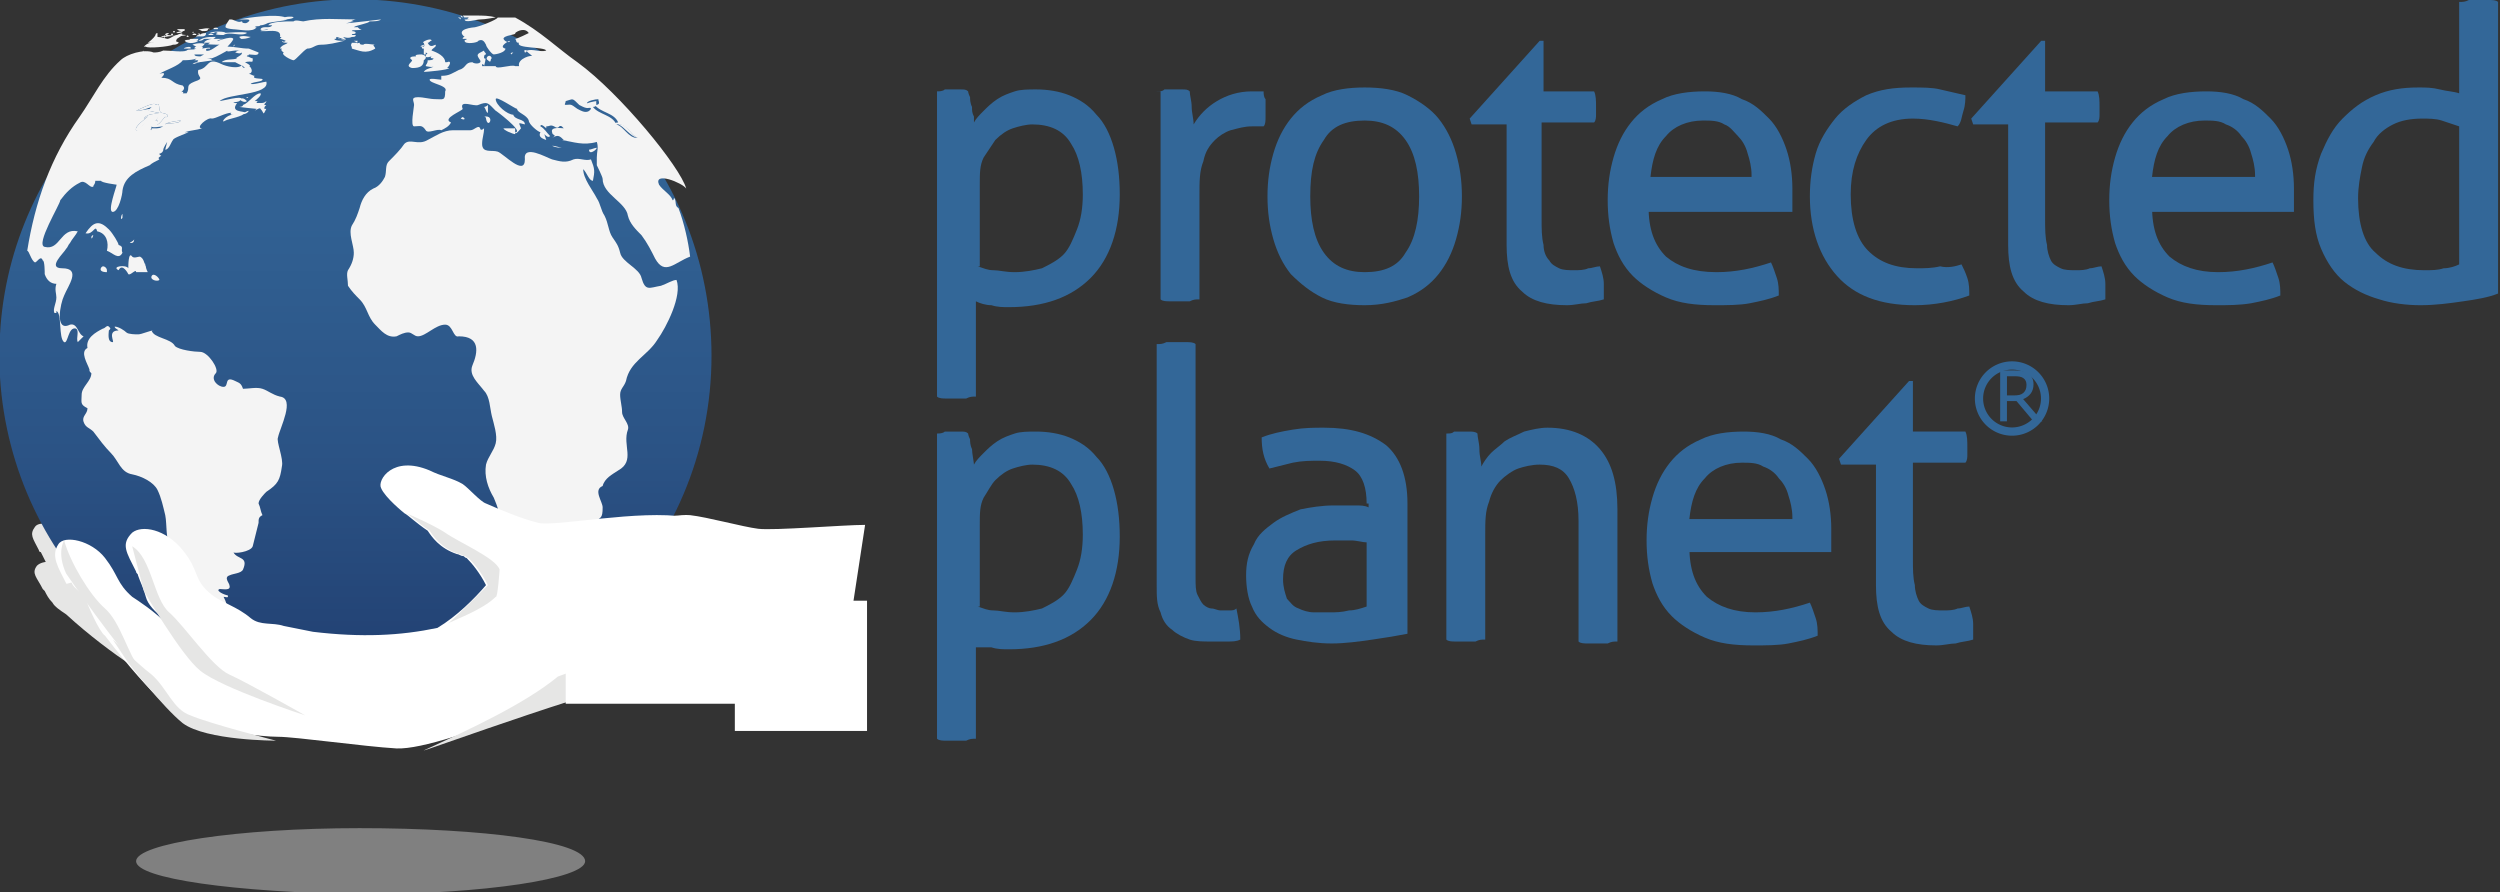 <svg xmlns="http://www.w3.org/2000/svg" xmlns:xlink="http://www.w3.org/1999/xlink" id="Layer_1" viewBox="0 0 128.6 45.9"><rect x="0" y="0" width="128.6" height="45.9" fill="#333333" stroke="none"/><style id="style2">.st0{clip-path:url(#SVGID_2_);fill:#FFFFFF;} .st1{clip-path:url(#SVGID_2_);fill:#E6E6E5;} .st2{clip-path:url(#SVGID_4_);fill:url(#SVGID_5_);} .st3{clip-path:url(#SVGID_7_);fill:#F4F4F4;} .st4{clip-path:url(#SVGID_9_);fill:#808080;} .st5{clip-path:url(#SVGID_11_);fill:#676766;} .st6{clip-path:url(#SVGID_13_);fill:#FFFFFF;} .st7{clip-path:url(#SVGID_13_);fill:#E6E6E5;} .st8{clip-path:url(#SVGID_15_);fill:url(#SVGID_16_);} .st9{fill:#FFFFFF;} .st10{clip-path:url(#SVGID_18_);fill:#336798;} .st11{fill:#336798;} .st12{font-family:&apos;Myriad-Roman&apos;;} .st13{font-size:3.601px;} .st14{clip-path:url(#SVGID_20_);fill:none;stroke:#336798;stroke-width:0.424;}</style><g id="g16"><defs id="defs5"><path id="SVGID_1_" d="M0 0h128.6v45.9H0z"/></defs><clipPath id="SVGID_2_"><use xlink:href="#SVGID_1_" id="use7" overflow="visible"/></clipPath><path class="st0" d="M8.2 29.1c-1.1.1-.5.7-.2 1.4 0 0-1.8 3.8-.4 4.3.7.3 1.6 2.2 2.5 2.5 1.1.3 3.3.6 4.2.6.9 0 4.4.5 6.1.6 2.6.1 11.2-4 14.2-4.2 2.9-.1 8.8-.1 8.8-.1l1.1-7.2c-1.1 0-4.7.3-5.5.2s-2.6-.6-3.5-.7c-1-.1-3.4.7-4.7.5" clip-path="url(#SVGID_2_)" id="path10"/><path class="st1" d="M12.7 30c-.4 0-4.6-.3-5-.3-.3 0-.6 0-.9-.1-.4-.1-.7.1-1.1-.2-.5-.3-1-.4-1.3-.6-.6-.4-.4-.7-1-1.3-.6-.6-1.4-.7-1.6-.4-.3.4-.1.6.2 1.2 0 0 0 .1.1.1l.3.6c.1.2.3.4.6.6C5.2 32 8.2 32 8.2 32c.4 0 4.4.4 4.8.4l-.3-2.4z" clip-path="url(#SVGID_2_)" id="path12"/><path class="st1" d="M13 31c-.4.1-4.6.1-5 .1h-.9c-.4-.1-.7.1-1.1-.1-.5-.3-1-.3-1.3-.5-.7-.4-.5-.6-1.1-1.2-.6-.5-1.4-.5-1.7-.2-.3.4 0 .6.3 1.2l.1.1c.1.2.2.4.4.6.1.2.4.4.7.6 2.4 2.2 4.9 3.6 4.9 3.6.4 0 4.9-1.6 5.3-1.6L13 31z" clip-path="url(#SVGID_2_)" id="path14"/></g><g id="g37"><defs id="defs19"><path id="SVGID_3_" d="M17.1 0C7.9.6.5 8 0 17.2v2.2C.6 29 8.5 36.6 18.3 36.6c10.1 0 18.3-8.2 18.3-18.3C36.6 8.5 29 .6 19.4 0h-2.3z"/></defs><clipPath id="SVGID_4_"><use xlink:href="#SVGID_3_" id="use21" overflow="visible"/></clipPath><linearGradient id="SVGID_5_" gradientUnits="userSpaceOnUse" x1="-192.008" y1="372.853" x2="-191.009" y2="372.853" gradientTransform="matrix(0 36.608 36.608 0 -13631.234 7029.082)"><stop offset="0" id="stop24" stop-color="#336698"/><stop offset=".295" id="stop26" stop-color="#316193"/><stop offset=".634" id="stop28" stop-color="#2B5385"/><stop offset=".993" id="stop30" stop-color="#203D6F"/><stop offset="1" id="stop32" stop-color="#203C6E"/></linearGradient><path class="st2" clip-path="url(#SVGID_4_)" id="rect35" d="M0 0h36.6v36.6H0z"/></g><g id="g217"><defs id="defs40"><path id="SVGID_6_" d="M1.4.8h34.1v31.3H1.4z"/></defs><clipPath id="SVGID_7_"><use xlink:href="#SVGID_6_" id="use42" overflow="visible"/></clipPath><path class="st3" d="M29.2 6.2c.3.1.6-.1.9-.1.4 0 .8.3 1.2.4.2 0 .2-.1.4-.1-.2-.5-.9-.5-1.2-.9.3 0 .1-.3.2-.3-.1 0-.6.1-.6.2s.3.1.3.2c-.2.3-.5.1-.7 0-.4-.3-.3-.2-.7-.2 0 .1-.1.1-.1.3.2.2-.1.1.3.5" clip-path="url(#SVGID_7_)" id="path45"/><path class="st3" d="M7 6.7c.1.2.5-.5.6-.5.2-.3.8-.5.4 0h.1c0 .1-.1.1 0 .2.1 0 .3-.3.4-.4 0 .1.4-.1-.2-.2-.2-.1 0-.6-.3-.4 0-.2-.8.2-1 .3.3 0 .5-.1.8-.2l-.2.2c.2 0 .4.1.6.1-.2.1-.6 0-.8.3.1 0 .1-.1.2-.1-.1.1-.7.5-.6.7" clip-path="url(#SVGID_7_)" id="path47"/><path class="st3" d="M32.8 7.1c-.3-.1-.6-.8-1-.7.3.1.6.6 1 .7" clip-path="url(#SVGID_7_)" id="path49"/><path class="st3" d="M8.5 6.4c0-.1.7 0 .8-.2-.1 0-.8.1-.8.2" clip-path="url(#SVGID_7_)" id="path51"/><path class="st3" d="M13 1.2h-.2.2c.1 0 0 0 0 0" clip-path="url(#SVGID_7_)" id="path53"/><path class="st3" d="M13.4 1.1" clip-path="url(#SVGID_7_)" id="path55"/><path class="st3" d="M7.8 6.6c0 .1-.1.2 0 .2s.4-.1.6-.2h-.6" clip-path="url(#SVGID_7_)" id="path57"/><path class="st3" d="M13 2.6" clip-path="url(#SVGID_7_)" id="path59"/><path class="st3" d="M6.6 13.7" clip-path="url(#SVGID_7_)" id="path61"/><path class="st3" d="M19 1.1h-.1.1" clip-path="url(#SVGID_7_)" id="path63"/><path class="st3" d="M16.9 1h.2-.2" clip-path="url(#SVGID_7_)" id="path65"/><path class="st3" d="M17.5 1.1h.3c0-.1-.1-.1-.3 0 .1 0 0 0 0 0" clip-path="url(#SVGID_7_)" id="path67"/><path class="st3" d="M9.6 2.6" clip-path="url(#SVGID_7_)" id="path69"/><path class="st3" d="M8.1 2.6h.3-.3" clip-path="url(#SVGID_7_)" id="path71"/><path class="st3" d="M12 2.4l.1-.1s-.1 0-.1.1" clip-path="url(#SVGID_7_)" id="path73"/><path class="st3" d="M8.3 2.6c.1 0 .1 0 0 0 .1 0 .1 0 0 0" clip-path="url(#SVGID_7_)" id="path75"/><path class="st3" d="M11.5 1.9c.1 0 0 0 0 0" clip-path="url(#SVGID_7_)" id="path77"/><path class="st3" d="M3.1 10.3c.3-.4.6-.7 1-.9.3-.2.5.3.7.2 0-.1.1-.1.1-.3h-.1.4c0 .1.8.2.8.2 0 .1-.5 1.4-.2 1.4s.5-.9.5-1.1c.1-.7.7-1 1.4-1.3.1-.1.3-.2.5-.3-.1-.1 0-.1.1-.2 0 0-.1 0-.1-.1.1 0 .2-.1.2-.2s.2-.4.2-.4l-.1.4c.2 0 .3-.4.4-.5 0-.1.6-.3.8-.4h-.2c.3-.1.6-.1.9-.2-.4 0 .3-.6.5-.5.2 0 .7-.3 1-.3-.1.1 0 .1.1.1-.4 0-.7.5-.4.3.2-.1.9-.2 1-.4 0-.1-.8 0-.4-.5H12c.1-.1.3 0 .4-.2.1-.2-1 .1-1.1.1.4-.4 2.6-.3 2.4-1-.1 0-.8.2-.8.1.2-.1.6-.1.6-.2.1-.1-.6 0-.4-.2-.1 0-.2-.1-.3-.1.4-.1-.1-.7-.3-.4l.1.1c-.1 0-.2-.1-.1-.2-.2.3-.9.1-1.1 0-.8-.4-.6.2-1.2.3-.1.4.4.4-.2.6-.5.2-.2.3-.4.6h-.3.1c.1-.1-.1-.1-.1 0 0-.1.3-.2.1-.4-.6-.1-.5-.4-1.1-.4.2-.2.2-.3-.1-.2.3-.2 1-.4 1.2-.7h-.1c.3 0 .8 0 1-.2-.1 0-.3 0-.3-.1h.5c-.2.1-.4.2-.5.3h.2s-.1.1 0 .1c.2 0 .6-.1.9-.1h-.2c0-.1-.3-.1-.3-.1H10.9s0-.1 0 0c.3-.1.6-.3.8-.4h-.3.3c-.1.1.3 0 .4 0h.3c-.1 0-.2 0-.3.1 0 0 .3.1.3 0 .2.1-.4.3-.2.3-.2.1-.6 0-.8.2h.7c.2.1.5.3.7.2.2 0-.2-.2-.2-.2.4-.1.4.1.4-.2-.1 0-.2-.1-.3-.1 0-.1.1 0 .1-.1.2 0 .5.1.5-.1l-.5-.2h0c-.4 0-.7-.1-1.1-.1.3-.3.3-.4.3-.4-.1-.2-1 .2-.8.1-.1 0 .2-.1.3-.1h-.6c.1 0 .1 0 .2-.1-.4 0-.6 0-.9.2.1 0 .2 0 .3-.1h-.1.5c-.1 0-.4.1-.4.2h.3c-.1.1-.2.1-.3 0-.1.1.7.1.8.1-.1 0-.5.4-.7.3 0-.1 0-.1.2-.1.1-.1-.4 0-.4 0 .1-.1-.1-.1.1-.1h-.2c.1 0 .1 0 .2-.1s-.4-.1-.6 0l.2.1s-.1 0-.1.1h.1c-.2.1-.4 0-.5.1-.1 0-.1 0 0 0-.2.1-.8 0-1.2 0-.2.1-.4.1-.5.1-.5-.2-1.4.1-1.7.4C5.3 3.9 4.8 5 4.1 6c-1.5 2.1-2.3 4.4-2.7 6.9.1 0 .2.5.4.6.1 0 .3-.4.4-.1.1 0 .1.6.1.7.1.3.3.5.6.5-.1.3 0 .5 0 .7 0 .3-.2.6-.1.8h.1V16c.3.1.1 1.4.4 1.6.2.1.2-.8.6-.7.2.1 0 .5.1.7l.3-.3c-.3-.1-.3-.7-.7-.6-.8.4-.5-1.1-.3-1.5.2-.5.9-1.4-.1-1.4-.8 0 .1-.8.2-1 .1-.1.1-.2.2-.3.1-.2.3-.4.4-.6-.9-.2-.9 1-1.7.8-.5-.1.8-2.2.8-2.4M13 2.6c-.1 0 0 0 0 0M7.8 6.7c-.1 0 0-.1 0-.2 0 .1.5 0 .6 0-.2.1-.5.2-.6.2m1.5-.5c-.1.2-.7.1-.8.2 0-.1.7-.2.8-.2m-1.9-.1c.2-.3.6-.2.8-.3-.2 0-.4-.1-.6-.1.1 0 .1-.1.2-.1-.3 0-.5.1-.8.1.2-.1 1-.5 1-.3.3-.2.1.3.3.4.6.1.2.3.2.2-.1.1-.3.4-.4.4v-.2H8c.5-.5-.1-.4-.4-.1-.1.1-.5.7-.6.6-.1-.2.5-.6.6-.7-.1 0-.1.1-.2.1" clip-path="url(#SVGID_7_)" id="path79"/><path class="st3" d="M12.8 5.7c-.1 0-.2.1-.3.1-.1.1.2.1.3-.1-.2.1-.1.1 0 0" clip-path="url(#SVGID_7_)" id="path81"/><path class="st3" d="M13.4 5.3h-.1.1-.2s0-.1.1-.1h-.2s.4-.3.3-.4c-.3 0-.6.5-.9.6 0 .1-.2.1-.2.1s.8.1.9.1l-.1.1s.3-.2.3-.1c.2.2.1.4.3 0h-.1c0-.1 0-.1.1-.2h-.1c0-.1.1-.1.1-.2-.1.1-.2.1-.3.1" clip-path="url(#SVGID_7_)" id="path83"/><path class="st3" d="M9.9 3.3c.1 0 .3-.1.4-.1-.2 0-.3 0-.4.1" clip-path="url(#SVGID_7_)" id="path85"/><path class="st3" d="M8.7 1.7c-.1 0-.2 0-.2.1.1 0 .1 0 .2-.1 0 0 .1 0 0 0" clip-path="url(#SVGID_7_)" id="path87"/><path class="st3" d="M8.8 1.8h.1c0-.1-.1-.1-.1 0-.1 0 0 0 0 0" clip-path="url(#SVGID_7_)" id="path89"/><path class="st3" d="M9 1.6h-.1c0 .1.1.1.1 0" clip-path="url(#SVGID_7_)" id="path91"/><path class="st3" d="M12.3 5.1c.1.1.3.2.4.1-.1-.1-.2-.2-.4-.1" clip-path="url(#SVGID_7_)" id="path93"/><path class="st3" d="M9.4 1.6c-.2 0-.1 0 0 0s.1 0 0 0c.1 0 .1 0 .1-.1h-.4c.1.1.2.1.3.1-.2 0-.4.1-.3.1.1 0 .3 0 .3-.1" clip-path="url(#SVGID_7_)" id="path95"/><path class="st3" d="M7.4 2.6l-.1.1s.1 0 .1-.1" clip-path="url(#SVGID_7_)" id="path97"/><path class="st3" d="M9.6 1.6" clip-path="url(#SVGID_7_)" id="path99"/><path class="st3" d="M7.5 2.4c.1.1 1.2 0 1.4-.1 0 0 0-.1 0 0 .1 0 .2 0 .3-.1-.1-.1-.2 0-.1-.2l.3-.2c-.4-.1-.6.2-.8.2 0 0-.3-.1-.5-.1v-.1-.1s-.1 0-.1.1c-.1.2-.4.4-.4.4h.3c-.2 0-.3 0-.5.2h.1" clip-path="url(#SVGID_7_)" id="path101"/><path class="st3" d="M8.5 1.9s.1 0 0 0c.1 0 .1 0 0 0 .4-.1.8 0 1.1-.1 0 0-.4 0-.2-.1 0 0-.4.1-.2.1h-.1.1c-.2.1-.4 0-.6 0 0 0-.1 0-.1.1 0-.1 0-.1 0 0 0-.1-.1-.1-.1 0h.1c-.2-.1-.2 0-.2 0h.2" clip-path="url(#SVGID_7_)" id="path103"/><path class="st3" d="M8.5 1.7s0 .2-.1.3c.1 0 .1-.2.1-.3" clip-path="url(#SVGID_7_)" id="path105"/><path class="st3" d="M6.7 10.6s0 .1 0 0c0 .1 0 0 0 0" clip-path="url(#SVGID_7_)" id="path107"/><path class="st3" d="M14.4 20.4c-.4-.1-.6-.3-.9-.4-.3-.1-.7 0-1 0-.1-.3-.2-.3-.4-.4-.6-.3-.3.3-.6.3s-.7-.4-.4-.7c.2-.2-.4-1.1-.8-1.1-.3 0-1.1-.1-1.3-.3-.2-.4-1.1-.4-1.2-.8h.1c-.2 0-.6.2-.8.2-.1 0-.5 0-.6-.1-.1-.1-.4-.3-.6-.3 0 .1.1.1.2.2-.6 0-.2.6-.3.6-.3 0-.2-.5-.2-.6.1-.1.1-.1 0-.2s-.2.1-.3.1c-.4.2-.9.5-.8 1-.4.2 0 .8.1 1.1 0 .1 0 .1.1.2 0 .4-.5.7-.5 1.1 0 .4-.1.5.3.7 0 .3-.3.4-.2.7.1.3.3.3.5.5.3.4.6.8.9 1.1.4.4.5 1 1.1 1.1.5.1 1.1.4 1.3.8.2.4.3.9.4 1.3.1.5 0 1.3.3 1.6.3.6.3 1 .3 1.7 0 .3.2.4.3.6.1.2-.1.4.3.6 0-.1.1-.1.1-.1.3.6 1.5 1 2.1 1.2 0-.3-.9-.4-.4-.7.3-.1.1-.5 0-.7.1 0 .3.1.2-.1.1.1-.7-.2-.4-.3.2 0 .6.1.5-.2 0-.1-.3-.4 0-.5.2-.1.6-.1.7-.3.3-.7-.3-.5-.5-.9 0 .1.9 0 1-.3l.3-1.2c0-.2 0-.3.2-.4-.1-.2-.1-.4-.2-.6 0-.2.3-.5.4-.6.6-.4.7-.6.8-1.3.1-.4-.3-1.3-.2-1.5.1-.5.9-2 .1-2.1" clip-path="url(#SVGID_7_)" id="path109"/><path class="st3" d="M6.7 12.5c.1 0 .2 0 .2-.2 0 .1-.3.2-.2.2" clip-path="url(#SVGID_7_)" id="path111"/><path class="st3" d="M14.4 2.1s.1 0 0 0c.1 0 0 0 0 0" clip-path="url(#SVGID_7_)" id="path113"/><path class="st3" d="M34 14.7c-.6.1-.8.3-1-.4-.1-.5-1-.8-1.1-1.3-.1-.4-.2-.5-.4-.8-.2-.3-.2-.7-.4-1.1-.2-.3-.2-.6-.4-.9-.2-.4-.7-1-.7-1.5.2.2.3.6.5.6.1-.5.1-.6-.1-1.1-.3.1-.6-.1-.9 0-.4.2-.7.1-1.1 0-.3-.1-1.5-.8-1.4 0 0 .9-1.1-.3-1.4-.4-.3-.1-.8.1-.8-.4 0-.3.1-.5.1-.8-.1.1-.2.1-.2 0-.1-.2-.3.1-.5.1h-.9c-.5 0-.9.3-1.3.5-.5.3-.9-.1-1.2.2-.2.3-.5.6-.8.9-.2.2-.1.5-.2.8-.1.2-.3.5-.6.6-.4.2-.6.6-.7 1-.1.3-.2.6-.4.9-.2.4.1 1 .1 1.4 0 .3-.1.6-.3.9-.1.2 0 .5 0 .8.2.3.4.5.6.7.4.4.4.9.8 1.3.3.3.6.7 1.1.6.2-.1.4-.2.6-.2.2 0 .3.2.5.2.4 0 .9-.6 1.4-.6.4 0 .4.7.7.6 1.1 0 1 .8.7 1.5-.2.5.3.9.6 1.3.3.3.3.9.4 1.3.1.4.3 1 .2 1.4-.1.4-.4.7-.5 1.1-.1.6.1 1.2.4 1.7.2.5.3.7.3 1.2.1 1.2 1 2 1 3.1.1-.1.5.2.8 0 .3-.2.6-.1 1-.1 0-.1.6-.4.8-.5.3-.4.5-.9.8-1.3.4-.4-.1-.7.4-1.1.4-.3.5-.2.5-.8 0-.3-.5-.9 0-1.1.1-.4.5-.6.8-.8.9-.5.2-1.3.5-2.1.1-.3-.3-.6-.3-.9 0-.3-.1-.6-.1-.9 0-.3.2-.4.3-.7.2-1 1.1-1.3 1.6-2.1.5-.7 1.3-2.3 1-3.1-.2 0-.5.2-.8.3" clip-path="url(#SVGID_7_)" id="path115"/><path class="st3" d="M17.4 2c0-.1.3.2.4 0-.1 0-.1-.1-.2-.1.1 0 .3.1.5 0 .1 0 .2 0 .2-.1h-.2c0-.1.1 0 .2-.1 0-.1-.2-.1-.2-.1 0-.1.4 0 .5-.1-.1 0-.1 0-.2-.1h.1-.3c.1-.1.8-.2.8-.3.2 0 .5 0 .6-.1 0 0-1.7.2-1.8.2l.4-.1H18c.1 0 .2-.1.3-.1-.9 0-1.8-.1-2.7.1h-.1.1c-.1 0-.4-.1-.5 0h-.2c-.1 0-1 0-1.1.2h.2c-.1.2-.5 0-.6.2 0 .1.4 0 .4 0-.1.1-.3 0-.4.1H13.7c.2 0 .8-.1.7.3.1 0 .1 0 0 .1.1 0 .3.1.3.1-.1.1-.2 0-.2 0 0 .1.2.1.3.1-.1.1-.3.1-.4.3h.1c-.1.1.1.2.1.2-.2.1.4.4.5.4.1 0 .5-.5.7-.6.3 0 .4-.2.7-.2.4 0 .8-.1 1.2-.2-.1 0-.5 0-.5-.1.1 0 .1 0 .1-.1.1 0 .5.2.5.1 0 .1-.3 0-.4 0m1.6-.9h-.1.1m-1.5 0s.1 0 0 0h.3c-.1-.1-.2 0-.3 0m-.6-.1h.2-.2" clip-path="url(#SVGID_7_)" id="path117"/><path class="st3" d="M6.5 10.5s-.1 0-.1.1c0-.1.1-.1.1-.1.1 0 .1 0 0 0" clip-path="url(#SVGID_7_)" id="path119"/><path class="st3" d="M18.1 2.5c.4.1.7.3 1.2 0 0-.1-.2-.2 0-.2-.1 0-.6-.1-.6 0-.1 0-.2 0-.2-.1-.1 0-.2.1-.1-.1h-.2l.2.1h-.3c-.1.2 0 .1 0 .3.1-.1.1-.1 0 0" clip-path="url(#SVGID_7_)" id="path121"/><path class="st3" d="M12.7 5c-.1.1.2 0 0 0" clip-path="url(#SVGID_7_)" id="path123"/><path class="st3" d="M5.3 13.7c-.1 0-.3.3.2.3v-.1c0-.1-.1-.2-.2-.2" clip-path="url(#SVGID_7_)" id="path125"/><path class="st3" d="M6.1 13.9c.2-.4.5.2.5.2.1.1.4-.3.4-.1h.6s-.1-.2-.1-.3c-.1-.2-.1-.4-.3-.5-.1 0-.3.1-.4 0-.2-.3-.2.5-.2.6-.1-.2-.9-.1-.5.1m.5-.2" clip-path="url(#SVGID_7_)" id="path127"/><path class="st3" d="M12 5.6c-.1.1.2.3.3.1-.1.1-.2 0-.3-.1" clip-path="url(#SVGID_7_)" id="path129"/><path class="st3" d="M6.3 13c-.1-.2.1-.3-.2-.4 0-.1-.3-.6-.5-.8-.5-.5-.8-.4-1.2.2.4.1.5-.5.6-.1.5.1.6.6.5 1 .3.1.6.5.8.1" clip-path="url(#SVGID_7_)" id="path131"/><path class="st3" d="M7.8 14.2c-.1.2.3.3.4.2 0-.1-.3-.4-.4-.2" clip-path="url(#SVGID_7_)" id="path133"/><path class="st3" d="M7.5 13.6c-.1-.1-.1 0 0 0" clip-path="url(#SVGID_7_)" id="path135"/><path class="st3" d="M6.3 11.2V11c-.1.1-.1.4 0 .2" clip-path="url(#SVGID_7_)" id="path137"/><path class="st3" d="M4.8 12.1c-.1 0-.1.1-.1.1s0 .2.1-.1c0-.1 0 0 0 0" clip-path="url(#SVGID_7_)" id="path139"/><path class="st3" d="M10.7 1.8s-.1 0 0 0h.3c-.1-.1-.2-.1-.3 0" clip-path="url(#SVGID_7_)" id="path141"/><path class="st3" d="M25 6.1c.1.6.5-.2-.1-.1 0 0 .1 0 .1.1" clip-path="url(#SVGID_7_)" id="path143"/><path class="st3" d="M21.2 3.5c.4 0 .6-.1.6-.4 0 0 .3-.2-.1-.3-.1 0-.4 0-.3.1-.1 0-.3 0-.3.1l.1.1c0 .1-.4.3 0 .4" clip-path="url(#SVGID_7_)" id="path145"/><path class="st3" d="M25.1 5.8v-.3-.1s-.1.1-.2.1c.1.1.1.3.2.3" clip-path="url(#SVGID_7_)" id="path147"/><path class="st3" d="M28.9 7.6c-.1 0-.3-.1-.5-.1.2.1.4.1.5.1" clip-path="url(#SVGID_7_)" id="path149"/><path class="st3" d="M23.7 6.1s.2.1.2 0c-.1-.1-.1-.1-.2 0" clip-path="url(#SVGID_7_)" id="path151"/><path class="st3" d="M22.1 3c-.1 0-.1 0 0 0 0 .1 0 .1 0 0" clip-path="url(#SVGID_7_)" id="path153"/><path class="st3" d="M21.7 2.4c.1 0 .1 0 .1-.1 0 0-.3.1-.1.1" clip-path="url(#SVGID_7_)" id="path155"/><path class="st3" d="M21.7 2.4c0 .1 0 .1.1.1v.3h.1v-.1c.2.1 0 0 0 .2 0 .1.3 0 .3 0-.1.1 0 .1.1.1 0 .1-.2.1-.3.1 0 .2-.1.2-.1.3 0 0 .4.1.4 0 0 .1-.4.1-.5.3.1 0 1.3-.1 1.3-.2H23c.2-.2.2-.4 0-.3h-.1c0-.3-.4-.5-.7-.6 0-.1.3-.2.2-.3-.2.1-.3.1-.4-.1.1 0 .1-.1.2-.1 0-.2-.6.1-.4.1.1.3-.1.2-.1.2" clip-path="url(#SVGID_7_)" id="path157"/><path class="st3" d="M9.6 1.9h.1c0-.1-.1-.1-.1 0" clip-path="url(#SVGID_7_)" id="path159"/><path class="st3" d="M25.9 6.6c0 .1.5.3.6.3v-.3h-.6" clip-path="url(#SVGID_7_)" id="path161"/><path class="st3" clip-path="url(#SVGID_7_)" id="polyline163" d="M23.6.9"/><path class="st3" d="M27 2.7c.1 0 .1-.1.1-.1s-.2-.1-.1.1c0-.1 0-.1 0 0-.1 0-.1 0 0 0" clip-path="url(#SVGID_7_)" id="path165"/><path class="st3" d="M23.6.9c-.1 0 0 0 .1.1 0-.1 0-.1-.1-.1" clip-path="url(#SVGID_7_)" id="path167"/><path class="st3" d="M23.8.9h.3c0 .1-.2.1-.3 0 .1.1.4.1.4.1h-.3c0 .2.6 0 .8 0h.5-.4-.1c.3 0 .7-.1.8-.1-.3-.1-.7-.1-1-.1h-.1-.1c0 .1.2 0 .2 0h.2-.5s-.4-.1-.2 0h-.2c.1.1.1.1 0 .1.1 0 .1 0 0 0 0-.1-.1-.1-.2-.1h.1c0 .1.1.1.1.1" clip-path="url(#SVGID_7_)" id="path169"/><path class="st3" d="M25 2.8" clip-path="url(#SVGID_7_)" id="path171"/><path class="st3" d="M26.3 2.8l.1-.1s-.2 0-.1.1" clip-path="url(#SVGID_7_)" id="path173"/><path class="st3" d="M22.7 3.9v.2c-.1 0-.6-.1-.6 0 0 .2 1 .3.8.6 0 .5-.1.4-.5.4-.3 0-.6-.1-.9-.1-.4 0-.2.2-.2.4 0 .1-.2 1.1 0 1.1.3 0 .4-.1.6.2.1.2.6-.1.8 0 .2-.1.4-.2.5-.4-.5-.2.6-.6.6-.7-.2-.5.6-.1.8-.2.5-.2.5-.1.9.3-.1-.1 1.5 1.1 1 1.1 0 .2.3-.2.3-.2-.1-.3-.2-.3.2-.2 0-.3-.5-.2-.6-.5-.3 0-.9-.5-.9-.8 0-.2 1 .5 1.1.5 0 .2.5.3.6.6 0 .2.5.6.6.6-.1.2 0 .3.3.4l-.1-.3c.1.1.2.2.3.1-.2-.2-.3-.4-.5-.5 0-.2.3.1.3.1v-.1c.2 0 .2-.1.4 0 .3.2.2-.1.4 0l.1.1c-.1 0-.7-.1-.6.2 0 .2.3.1 0 .3.3-.2.4-.1.6.1h-.1c.6.1 1.1.3 1.8.1.1.3 0 .5 0 .8v.4s.3.6.3.7c0 .8 1.2 1.2 1.3 1.9.1.4.4.7.7 1 .3.4.5.8.7 1.2.5.9 1 .2 1.8-.1-.1-.8-.3-1.7-.6-2.5-.2-.1-.1-.3-.2-.5-.1 0 0 .1-.1.1-.1-.3-.5-.5-.7-.8-.3-.7 1.2-.1 1.4.2-.3-1.1-3.4-4.9-5.6-6.5-1-.7-1.9-1.6-3.2-2.3h-.7.1-.2-.4.3c0 .1-1 .5-1.2.5h.1c-.2 0-1.1.1-.6.5 0 0-.1 0-.1.1h.2c0 .1-.1 0-.1.1 0 .2.7.1.7 0 .2-.1.3 0 .4.2 0 .1.3.5.4.5.1 0 .6-.1.6-.3-.4-.1.2-.4.2-.4.1.1-.2.1-.3-.1 0-.2.7-.2.6-.3.1-.1.5-.3.7 0 0 0-.6.3-.7.3.1.1 0 .2.2.2-.2.3 1.3.2 1.4.4-.3.1-.7-.1-1 0-.1 0 .2.2.3.3 0-.1-.8.1-.7.5h-.2c-.2-.1-1 .2-1 0h-.7v-.1s.1 0 .1.1c.1-.4.1-.4 0-.4 0-.1 0-.2.1-.2 0-.1-.1-.1-.1-.2-.4.2-.4.2-.2.5.1.2-.3.2-.4.1-.4 0-.3.3-.7.4-.4.2-.5.3-.9.3m10.1 3.2c-.5 0-.7-.6-1.1-.7.5-.1.8.6 1.1.7m-3.7-1.9c.4-.1.3-.2.7.2.2.1.5.3.7 0-.1 0-.3 0-.3-.1s.4-.2.6-.2c-.1 0 .2.3-.2.3.3.4 1 .4 1.2.9-.2 0-.2.1-.4.1-.4 0-.8-.3-1.2-.4-.3 0-.6.1-.9.1-.4-.4-.1-.3-.2-.7-.1 0 0-.1 0-.2" clip-path="url(#SVGID_7_)" id="path175"/><path class="st3" d="M25.1 3.1c.2.2.1-.1.2-.1-.1-.3-.4 0-.2.1.1 0 .1 0 0 0" clip-path="url(#SVGID_7_)" id="path177"/><path class="st3" d="M30.7 7.6c-.1 0-.3.1-.4.1 0 .3.4 0 .4-.1" clip-path="url(#SVGID_7_)" id="path179"/><path class="st3" d="M10.4 1.6s-.1 0 0 0c.2 0 .3 0 .3-.1h.1c-.1-.1-.4 0-.5 0h-.1l.2.1h-.3.3" clip-path="url(#SVGID_7_)" id="path181"/><path class="st3" d="M9.9 1.7c.1 0 .1-.1 0 0 0-.1.1-.1 0 0 0-.1 0 0 0 0" clip-path="url(#SVGID_7_)" id="path183"/><path class="st3" d="M10.3 1.8c-.1 0-.2 0-.2.1.1-.1.5.1.5-.2 0 0-.3 0-.3.1-.1-.1 0-.1 0 0-.1 0-.1-.1-.2 0 .1-.1.2-.1.2 0" clip-path="url(#SVGID_7_)" id="path185"/><path class="st3" d="M11.2 1.7c-.3.1.2.1.3.1.3-.2.9.1 1.2-.1h-.1.1c0-.1-1.3 0-1.2 0h-.1.2c0-.1-.7-.1-.8 0h.2c.1-.1.2 0 .2 0" clip-path="url(#SVGID_7_)" id="path187"/><path class="st3" d="M9.8 2.5c.1-.2-.5 0-.3 0h.3" clip-path="url(#SVGID_7_)" id="path189"/><path class="st3" d="M9.5 2.1c.2.2.6.1.7 0h-.1c.1-.1 0 0-.1 0 .1 0 .2 0 .2-.1h-.4c-.1.1-.2 0-.3.1" clip-path="url(#SVGID_7_)" id="path191"/><path class="st3" d="M11.2 1.6h.1-.4.3" clip-path="url(#SVGID_7_)" id="path193"/><path class="st3" d="M10.1 1.8" clip-path="url(#SVGID_7_)" id="path195"/><path class="st3" d="M9.9 1.8h.2c0-.1-.2-.1-.2 0 0-.1 0-.1 0 0-.1 0 0 0 0 0" clip-path="url(#SVGID_7_)" id="path197"/><path class="st3" d="M11.1 1.4c-.2 0 .1 0 0 0" clip-path="url(#SVGID_7_)" id="path199"/><path class="st3" d="M11.7 1.5c-.1 0-.1 0 0 0-.1 0-.1 0 0 0-.1 0-.1 0 0 0" clip-path="url(#SVGID_7_)" id="path201"/><path class="st3" d="M11.6 1.4c-.1 0-.1 0 0 0-.1 0-.1 0 0 0" clip-path="url(#SVGID_7_)" id="path203"/><path class="st3" d="M11.2 1.5c.1-.1-.3-.1-.2 0h.2" clip-path="url(#SVGID_7_)" id="path205"/><path class="st3" d="M11.6 1.4h.3-.3c0 .1 0 .1 0 0 .1.1.4.1.5.1h.4H11.9c.4 0 1.1.2 1.3-.1h-.1c.1-.1.2 0 .3-.1.2 0 .3-.1.4-.1h-.1 0c.4-.1.8-.1 1.1-.2h-.2s.4 0 .5-.1c0-.1-.7 0-.4 0-.5-.2-1.9 0-2.4.1h.3-.1.3-.3H12.7s.2 0 .1.1c-.2.2-.3 0-.4.1.1 0 .1-.1 0-.1-.1.1-.4-.1-.5-.1h.1-.2c-.2.3-.2.3-.2.4 0-.1 0-.1 0 0h-.2.2m1.2-.2H13.1h-.3m.5-.1c.1 0 .1 0 0 0 .1 0 .1 0 0 0" clip-path="url(#SVGID_7_)" id="path207"/><path class="st3" d="M11.9 1.6c-.1 0-.2 0-.2.1 0-.1.1-.1.2-.1" clip-path="url(#SVGID_7_)" id="path209"/><path class="st3" d="M11.2 1.5" clip-path="url(#SVGID_7_)" id="path211"/><path class="st3" d="M12.6 1.2" clip-path="url(#SVGID_7_)" id="path213"/><path class="st3" d="M12.3 1.9l.1.1c.1 0 .3 0 .5-.1-.1 0-.4-.1-.6 0" clip-path="url(#SVGID_7_)" id="path215"/></g><g id="g227"><defs id="defs220"><path id="SVGID_8_" d="M7 42.6h23.1v3.3H7z"/></defs><clipPath id="SVGID_9_"><use xlink:href="#SVGID_8_" id="use222" overflow="visible"/></clipPath><path class="st4" d="M30.1 44.3c0 .9-5.2 1.7-11.5 1.7-6.5-.1-11.6-.8-11.6-1.7 0-.9 5.2-1.7 11.5-1.7 6.4 0 11.6.7 11.6 1.7" clip-path="url(#SVGID_9_)" id="path225"/></g><g id="g237"><defs id="defs230"><path id="SVGID_10_" d="M8.5 31.8h7.1v4.6H8.5z"/></defs><clipPath id="SVGID_11_"><use xlink:href="#SVGID_10_" id="use232" overflow="visible"/></clipPath><path class="st5" d="M8.6 31.8v.1c.6.5 1.1 1.1 1.7 1.6l.8.8c.2.3.5.5.8.7.6.4 1.3.6 1.9.8l1.8.6-1.8-.6c-.6-.2-1.3-.4-1.9-.8-.3-.2-.6-.4-.8-.7l-.8-.8-1.7-1.7z" clip-path="url(#SVGID_11_)" id="path235"/></g><g id="g257"><defs id="defs240"><path id="SVGID_12_" d="M0 0h128.6v45.9H0z"/></defs><clipPath id="SVGID_13_"><use xlink:href="#SVGID_12_" id="use242" overflow="visible"/></clipPath><path class="st6" d="M35.3 26.6c-2.4-.4-6.7.5-7.6.3-.8-.2-1.8-.6-2.7-1-.3-.1-.9-.8-1.2-1-.5-.3-1.1-.4-1.7-.7-1.9-.8-2.7.5-2.5.9.2.5 1.2 1.3 1.2 1.3.2.1.6.5 1.2.9.2.3.6.9 1.5 1.2.1 0 .2.1.3.1.1 0 .1.1.2.1.3.3.7.8 1 1.4-.6.7-1.5 1.6-2.5 2.2-1.9.4-3.9.5-6.4.2l-1.5-.3c-.6-.2-1.2 0-1.7-.4-.7-.6-1.5-.8-2-1.2-1-.8-.6-1.2-1.5-2.3-.9-1.1-2.1-1.3-2.6-.9-.6.6-.3 1 .2 2 0 .1.1.1.1.2.1.3.3.7.4 1.1.1.4.5.8.9 1.1.1.1.2.3.3.4-.8-.8-1.6-1.3-1.9-1.5-.8-.7-.7-1.1-1.4-2-.7-.9-2.1-1.2-2.4-.7-.4.6 0 1.2.4 2 0 .1.3-.1.3 0 .1.3.6.5.7.8.1.3.7 1.7 1 1.9 2.6 3.4 3.9 4.2 3.9 4.2 4.4 1.2 8.5.8 8.9.9v-.7c10.7 1.5 18.1-5.4 18.5-6.2" clip-path="url(#SVGID_13_)" id="path245"/><path class="st7" d="M43.3 34.5l.1-.8-.1-.4s-3.4.5-5 .6c-1.6-.4-3.7-.6-5.2-.3s-3.1.7-4.4 1.2c-1.7 1.4-4.5 2.7-6.9 3.8-.1.1 10.2-3.7 12.7-3.9 2.9-.2 8.8-.2 8.8-.2" clip-path="url(#SVGID_13_)" id="path247"/><path class="st7" d="M6.8 28.1c1 .6 1.1 2.7 1.9 3.4.8.7 2.2 2.8 3.1 3.2.9.4 3.9 2.1 3.9 2.1s-4.3-1.4-5.4-2.3c-1-.8-2.9-4.1-2.9-4.1" clip-path="url(#SVGID_13_)" id="path249"/><path class="st7" d="M3.3 27.8c.3 1.1 1.3 2.8 2.1 3.5.8.7 1.2 2.4 1.8 3.1-1-.8-3.8-4.9-3.8-4.9-.5-1.1-.1-1.7-.1-1.7" clip-path="url(#SVGID_13_)" id="path251"/><path class="st7" d="M5.8 32.9c.7.6 1.1 1.1 2 1.8.8.7 1.1 1.8 2 2.1.9.4 4.4 1.3 4.4 1.3s-3.6 0-4.8-.9c-1-.8-2.8-3.1-2.8-3.1" clip-path="url(#SVGID_13_)" id="path253"/><path class="st7" d="M20.9 26.4c.2.1.6.5 1.2.9.2.3.6.9 1.5 1.2.1 0 .2.1.3.1.1 0 .1.1.2.1.3.3.7.8 1 1.4-.1.1-2 2-2.1 2 .3-.2 1.8-.7 2.5-1.4.1.1.2-1.4.2-1.4-.2-.6-2.1-1.4-2.8-1.9-.6-.4-2-1-2-1" clip-path="url(#SVGID_13_)" id="path255"/></g><g id="g272"><defs id="defs260"><path id="SVGID_14_" d="M29.1 31.8h9v4.4h-9z"/></defs><clipPath id="SVGID_15_"><use xlink:href="#SVGID_14_" id="use262" overflow="visible"/></clipPath><linearGradient id="SVGID_16_" gradientUnits="userSpaceOnUse" x1="-200.221" y1="408.949" x2="-199.221" y2="408.949" gradientTransform="matrix(9.044 0 0 -9.044 1839.742 3732.335)"><stop offset="0" id="stop265" stop-color="#FFF"/><stop offset="1" id="stop267" stop-color="#FFF"/></linearGradient><path class="st8" clip-path="url(#SVGID_15_)" id="rect270" d="M29.1 31.8h9v4.4h-9z"/></g><path class="st9" id="rect274" d="M37.8 30.9h6.8v6.7h-6.8z"/><g id="g314"><defs id="defs277"><path id="SVGID_17_" d="M0 0h128.6v45.9H0z"/></defs><clipPath id="SVGID_18_"><use xlink:href="#SVGID_17_" id="use279" overflow="visible"/></clipPath><path class="st10" d="M48.2 4.7c.1 0 .3 0 .4-.1h.8c.2 0 .3 0 .4.1 0 0 0 .1.1.3 0 .1 0 .3.1.5 0 .2 0 .3.1.5v.3c.1-.2.3-.4.5-.6.2-.2.4-.4.7-.6.3-.2.6-.3.9-.4.3-.1.7-.1 1.1-.1.6 0 1.2.1 1.7.3.5.2 1 .5 1.4 1 .4.4.7 1 .9 1.7.2.7.3 1.5.3 2.4 0 1.8-.5 3.3-1.5 4.3s-2.4 1.5-4.2 1.5c-.3 0-.6 0-.9-.1-.3 0-.6-.1-.8-.2v4.9c-.2 0-.3 0-.5.1h-1c-.2 0-.4 0-.5-.1V4.7zm2.1 9c.3.1.5.2.8.2.3 0 .6.1 1.1.1.5 0 1-.1 1.4-.2.4-.2.8-.4 1.1-.7.3-.3.5-.8.7-1.3.2-.5.3-1.1.3-1.8 0-1.1-.2-2-.6-2.6-.4-.7-1.1-1-2-1-.3 0-.7.1-1 .2-.3.1-.6.3-.9.6l-.6.9c-.2.4-.2.8-.2 1.4v4.2z" clip-path="url(#SVGID_18_)" id="path282"/><path class="st10" d="M59.5 4.7c.2 0 .3 0 .4-.1h.9c.2 0 .3 0 .4.1 0 .2.1.5.1.8 0 .3.1.6.1.9.3-.5.7-.9 1.2-1.2.5-.3 1.1-.5 1.8-.5h.6c0 .1 0 .3.1.4V6c0 .2 0 .4-.1.5h-.6c-.4 0-.7.1-1.1.2-.3.1-.6.3-.8.5-.3.3-.5.6-.6 1.1-.2.5-.2 1-.2 1.8v5.3c-.2 0-.3 0-.5.1h-1c-.2 0-.4 0-.5-.1V4.7z" clip-path="url(#SVGID_18_)" id="path284"/><path class="st10" d="M70.2 15.7c-.8 0-1.6-.1-2.2-.4-.6-.3-1.1-.7-1.6-1.2-.4-.5-.7-1.1-.9-1.8-.2-.7-.3-1.4-.3-2.2 0-.8.1-1.5.3-2.2.2-.7.5-1.3.9-1.8s.9-.9 1.6-1.2c.6-.3 1.4-.4 2.2-.4.8 0 1.6.1 2.2.4.6.3 1.2.7 1.6 1.2.4.5.7 1.1.9 1.8.2.7.3 1.4.3 2.2 0 .8-.1 1.5-.3 2.2-.2.7-.5 1.3-.9 1.8s-.9.9-1.6 1.2c-.6.2-1.3.4-2.2.4m0-1.7c1 0 1.7-.3 2.1-1 .5-.7.7-1.7.7-2.9s-.2-2.2-.7-2.9c-.5-.7-1.2-1-2.1-1-1 0-1.7.3-2.1 1-.5.7-.7 1.6-.7 2.9 0 1.2.2 2.2.7 2.9.5.7 1.2 1 2.1 1" clip-path="url(#SVGID_18_)" id="path286"/><path class="st10" d="M77.3 6.4h-1.6l-.1-.3 3.6-4h.2v2.6H82c.1.2.1.5.1.8v.4c0 .1 0 .3-.1.4h-2.7v4.9c0 .6 0 1 .1 1.4 0 .3.1.6.3.8.1.2.3.3.5.4.2.1.5.1.8.1.2 0 .5 0 .7-.1.2 0 .4-.1.6-.1.1.3.2.6.2.9v.8c-.3.1-.6.1-.9.2-.3 0-.6.1-1 .1-1 0-1.8-.2-2.3-.7-.6-.5-.8-1.3-.8-2.4V6.4z" clip-path="url(#SVGID_18_)" id="path288"/><path class="st10" d="M84.8 10.6c0 1.2.3 2 .9 2.6.6.5 1.4.8 2.6.8 1 0 1.9-.2 2.8-.5.1.2.2.5.3.8.1.3.1.6.1.9-.5.2-1 .3-1.5.4-.5.1-1.2.1-1.8.1-1 0-1.8-.1-2.5-.4-.7-.3-1.3-.7-1.7-1.1-.5-.5-.8-1.1-1-1.7-.2-.7-.3-1.4-.3-2.2 0-.8.1-1.5.3-2.2.2-.7.5-1.3.9-1.8s.9-.9 1.6-1.2c.6-.3 1.4-.4 2.2-.4.7 0 1.4.1 1.9.4.6.2 1 .6 1.4 1 .4.4.7 1 .9 1.6.2.6.3 1.3.3 2v1.2h-7.4zM90.1 9c0-.4-.1-.8-.2-1.1-.1-.4-.3-.7-.5-.9s-.4-.5-.7-.6c-.3-.2-.7-.2-1.1-.2-.8 0-1.5.3-1.9.8-.5.5-.7 1.2-.8 2.1h5.2z" clip-path="url(#SVGID_18_)" id="path290"/><path class="st10" d="M100.9 13.6c.1.2.2.4.3.7.1.3.1.6.1.9-.8.3-1.8.5-2.8.5-1.8 0-3.1-.5-4-1.5-.9-1-1.4-2.4-1.4-4.1 0-.8.1-1.5.3-2.2.2-.7.6-1.3 1-1.8s1-.9 1.6-1.2c.7-.3 1.4-.4 2.3-.4.6 0 1.1 0 1.5.1s.9.2 1.3.3c0 .2 0 .5-.1.8-.1.3-.1.6-.3.8-.7-.2-1.5-.4-2.3-.4-1.1 0-1.9.4-2.4 1.1-.5.7-.8 1.6-.8 2.8 0 1.3.3 2.3.9 2.9.6.6 1.4.9 2.5.9.4 0 .8 0 1.2-.1.4.1.8 0 1.1-.1" clip-path="url(#SVGID_18_)" id="path292"/><path class="st10" d="M103.1 6.4h-1.6l-.1-.3 3.6-4h.2v2.6h2.7c.1.2.1.5.1.8v.4c0 .1 0 .3-.1.4h-2.7v4.9c0 .6 0 1 .1 1.4 0 .3.1.6.2.8.1.2.3.3.5.4.2.1.5.1.8.1.2 0 .5 0 .7-.1.2 0 .4-.1.6-.1.1.3.2.6.2.9v.8c-.3.1-.6.1-.9.2-.3 0-.6.1-1 .1-1 0-1.8-.2-2.3-.7-.6-.5-.8-1.3-.8-2.4V6.4z" clip-path="url(#SVGID_18_)" id="path294"/><path class="st10" d="M110.7 10.6c0 1.2.3 2 .9 2.6.6.5 1.4.8 2.5.8 1 0 1.9-.2 2.8-.5.1.2.2.5.3.8.1.3.1.6.1.9-.5.2-1 .3-1.5.4-.6.1-1.2.1-1.8.1-1 0-1.8-.1-2.5-.4-.7-.3-1.3-.7-1.7-1.1-.5-.5-.8-1.1-1-1.7-.2-.7-.3-1.4-.3-2.2 0-.8.1-1.5.3-2.2.2-.7.5-1.3.9-1.8s.9-.9 1.6-1.2c.6-.3 1.4-.4 2.2-.4.7 0 1.4.1 1.9.4.6.2 1 .6 1.4 1 .4.4.7 1 .9 1.6.2.6.3 1.3.3 2v1.2h-7.3zM116 9c0-.4-.1-.8-.2-1.1-.1-.4-.3-.7-.5-.9-.2-.3-.5-.5-.8-.6-.3-.2-.7-.2-1.1-.2-.8 0-1.5.3-1.9.8-.5.5-.7 1.2-.8 2.1h5.3z" clip-path="url(#SVGID_18_)" id="path296"/><path class="st10" d="M126.5.1c.2 0 .3 0 .5-.1h1c.2 0 .4 0 .5.1v15c-.5.2-1.1.3-1.8.4-.7.1-1.4.2-2.2.2-.7 0-1.5-.1-2.1-.3-.7-.2-1.3-.5-1.8-.9s-.9-1-1.2-1.7-.4-1.5-.4-2.5c0-.9.1-1.6.4-2.4.3-.7.6-1.3 1.1-1.8.5-.5 1-.9 1.7-1.2.7-.3 1.4-.4 2.2-.4.4 0 .7 0 1.1.1.4.1.7.1 1 .2V.1zm0 6.4l-.9-.3c-.3-.1-.7-.1-1-.1-.6 0-1.1.1-1.5.3-.4.2-.8.5-1 .9-.3.4-.5.8-.6 1.3-.1.5-.2 1-.2 1.6 0 1.3.3 2.3.9 2.8.6.6 1.4.9 2.5.9.4 0 .7 0 1-.1.3 0 .6-.1.8-.2V6.5z" clip-path="url(#SVGID_18_)" id="path298"/><path class="st10" d="M48.2 22.3c.1 0 .3 0 .4-.1h.8c.2 0 .3 0 .4.1 0 0 0 .1.1.3 0 .1 0 .3.1.5 0 .2.1.7.1.8.1-.2.3-.4.5-.6.2-.2.4-.4.7-.6.3-.2.6-.3.9-.4.3-.1.7-.1 1.1-.1.6 0 1.2.1 1.7.3.5.2 1 .5 1.4 1 .4.4.7 1 .9 1.7.2.7.3 1.5.3 2.4 0 1.8-.5 3.3-1.5 4.3s-2.4 1.5-4.2 1.5c-.3 0-.6 0-.9-.1h-.8V38c-.2 0-.3 0-.5.1h-1c-.2 0-.4 0-.5-.1V22.3zm2.1 8.9c.3.1.5.2.8.2.3 0 .6.1 1.1.1.5 0 1-.1 1.4-.2.4-.2.8-.4 1.1-.7.3-.3.5-.8.7-1.3.2-.5.3-1.1.3-1.8 0-1.1-.2-2-.6-2.6-.4-.7-1.1-1-2-1-.3 0-.7.1-1 .2-.3.1-.6.3-.9.6-.2.2-.4.6-.6.9-.2.4-.2.8-.2 1.4v4.2z" clip-path="url(#SVGID_18_)" id="path300"/><path class="st10" d="M59.5 17.7c.2 0 .3 0 .5-.1h1c.2 0 .4 0 .5.1v12c0 .4 0 .7.1.9.1.2.2.4.3.5.1.1.3.2.4.2.2 0 .3.1.5.1h.4c.2 0 .3 0 .4-.1.1.5.2 1 .2 1.6-.2.1-.4.1-.7.1h-.8c-.4 0-.8 0-1.1-.1-.3-.1-.7-.3-.9-.5-.3-.2-.5-.5-.6-.9-.2-.4-.2-.8-.2-1.4V17.7z" clip-path="url(#SVGID_18_)" id="path302"/><path class="st10" d="M70.3 25.9c0-.8-.2-1.4-.6-1.7-.4-.3-1-.5-1.8-.5-.5 0-.9 0-1.4.1l-1.2.3c-.3-.5-.4-1-.4-1.6.5-.2 1-.3 1.6-.4.6-.1 1.1-.1 1.6-.1 1.4 0 2.4.3 3.2.9.7.6 1.1 1.6 1.1 3v6.7c-.5.1-1.1.2-1.8.3-.7.1-1.4.2-2.1.2-.7 0-1.3-.1-1.8-.2s-1-.3-1.4-.6c-.4-.3-.7-.6-.9-1.1-.2-.4-.3-1-.3-1.6 0-.6.1-1.1.4-1.6.2-.5.6-.8 1-1.1.4-.3.9-.5 1.4-.7.5-.1 1.1-.2 1.7-.2h1.1c.3 0 .5 0 .7.1v-.2zm0 2c-.2 0-.5-.1-.8-.1h-.8c-.9 0-1.5.2-2 .5s-.7.8-.7 1.5c0 .4.1.7.2 1 .2.2.3.4.6.5.2.1.5.2.8.2h.8c.3 0 .6 0 1-.1.3 0 .6-.1.9-.2v-3.3z" clip-path="url(#SVGID_18_)" id="path304"/><path class="st10" d="M74.4 22.3c.2 0 .3 0 .4-.1h.8c.1 0 .3 0 .4.1 0 .2.1.5.1.8 0 .4.1.6.1.9.1-.2.3-.5.5-.7.2-.2.5-.4.7-.6.3-.2.6-.3 1-.5.4-.1.8-.2 1.2-.2 1.2 0 2.1.4 2.7 1.1.6.7.9 1.7.9 3.1V33c-.2 0-.3 0-.5.1h-1c-.2 0-.4 0-.5-.1v-6.2c0-1-.2-1.7-.5-2.2-.3-.5-.8-.7-1.5-.7-.4 0-.8.1-1.1.2-.3.1-.7.4-.9.6-.3.3-.5.7-.6 1.1-.2.5-.2 1-.2 1.7v5.4c-.2 0-.3 0-.5.1h-1c-.2 0-.4 0-.5-.1V22.3z" clip-path="url(#SVGID_18_)" id="path306"/><path class="st10" d="M86.9 28.1c0 1.2.3 2 .9 2.6.6.5 1.4.8 2.5.8 1 0 1.9-.2 2.8-.5.1.2.2.5.3.8.1.3.1.6.1.9-.5.2-1 .3-1.5.4-.5.1-1.2.1-1.8.1-1 0-1.8-.1-2.5-.4-.7-.3-1.3-.7-1.7-1.1-.5-.5-.8-1.1-1-1.7-.2-.7-.3-1.4-.3-2.2 0-.8.1-1.5.3-2.2.2-.7.5-1.3.9-1.8s.9-.9 1.6-1.2c.6-.3 1.4-.4 2.2-.4.7 0 1.4.1 1.9.4.6.2 1 .6 1.4 1 .4.4.7 1 .9 1.6.2.6.3 1.3.3 2v1.2h-7.3zm5.3-1.5c0-.4-.1-.8-.2-1.1-.1-.4-.3-.7-.5-.9-.2-.3-.5-.5-.8-.6-.3-.2-.7-.2-1.1-.2-.8 0-1.5.3-1.9.8-.5.5-.7 1.2-.8 2.1h5.3z" clip-path="url(#SVGID_18_)" id="path308"/><path class="st10" d="M96.3 23.9h-1.6l-.1-.3 3.6-4h.2v2.6h2.7c.1.2.1.5.1.8v.4c0 .1 0 .3-.1.4h-2.7v4.9c0 .6 0 1 .1 1.4 0 .3.1.6.2.8.1.2.3.3.5.4.2.1.5.1.8.1.2 0 .5 0 .7-.1.2 0 .4-.1.6-.1.1.3.2.6.2.9v.8c-.3.1-.6.1-.9.2-.3 0-.6.1-1 .1-1 0-1.8-.2-2.3-.7-.6-.5-.8-1.3-.8-2.4v-6.2z" clip-path="url(#SVGID_18_)" id="path310"/><path clip-path="url(#SVGID_18_)" d="M49.8 32.6H52v.6h-2.2z" id="rect312" fill="#336798"/></g><g id="text316" font-size="3.601" font-family="Myriad-Roman" fill="#336798"><path d="M105.056 21.672h-.452l-.875-1.04h-.492v1.04h-.348v-2.618h.733q.238 0 .396.03.157.03.284.11.142.09.22.227.082.136.082.346 0 .283-.142.475-.143.19-.392.287zm-.814-1.882q0-.112-.04-.198-.04-.088-.13-.148-.076-.05-.18-.07-.104-.02-.244-.02h-.41v.987h.352q.165 0 .288-.027.123-.03.21-.11.08-.073.115-.168.04-.097.04-.245z" id="path336"/></g><g id="g326"><defs id="defs319"><path id="SVGID_19_" d="M0 0h128.6v45.9H0z"/></defs><clipPath id="SVGID_20_"><use xlink:href="#SVGID_19_" id="use321" overflow="visible"/></clipPath><path clip-path="url(#SVGID_20_)" d="M105.2 20.5a1.7 1.7 0 0 1-1.7 1.7 1.7 1.7 0 0 1-1.7-1.7 1.7 1.7 0 0 1 1.7-1.7 1.7 1.7 0 0 1 1.7 1.7z" id="circle324" fill="none" stroke="#336798" stroke-width=".424"/></g></svg>